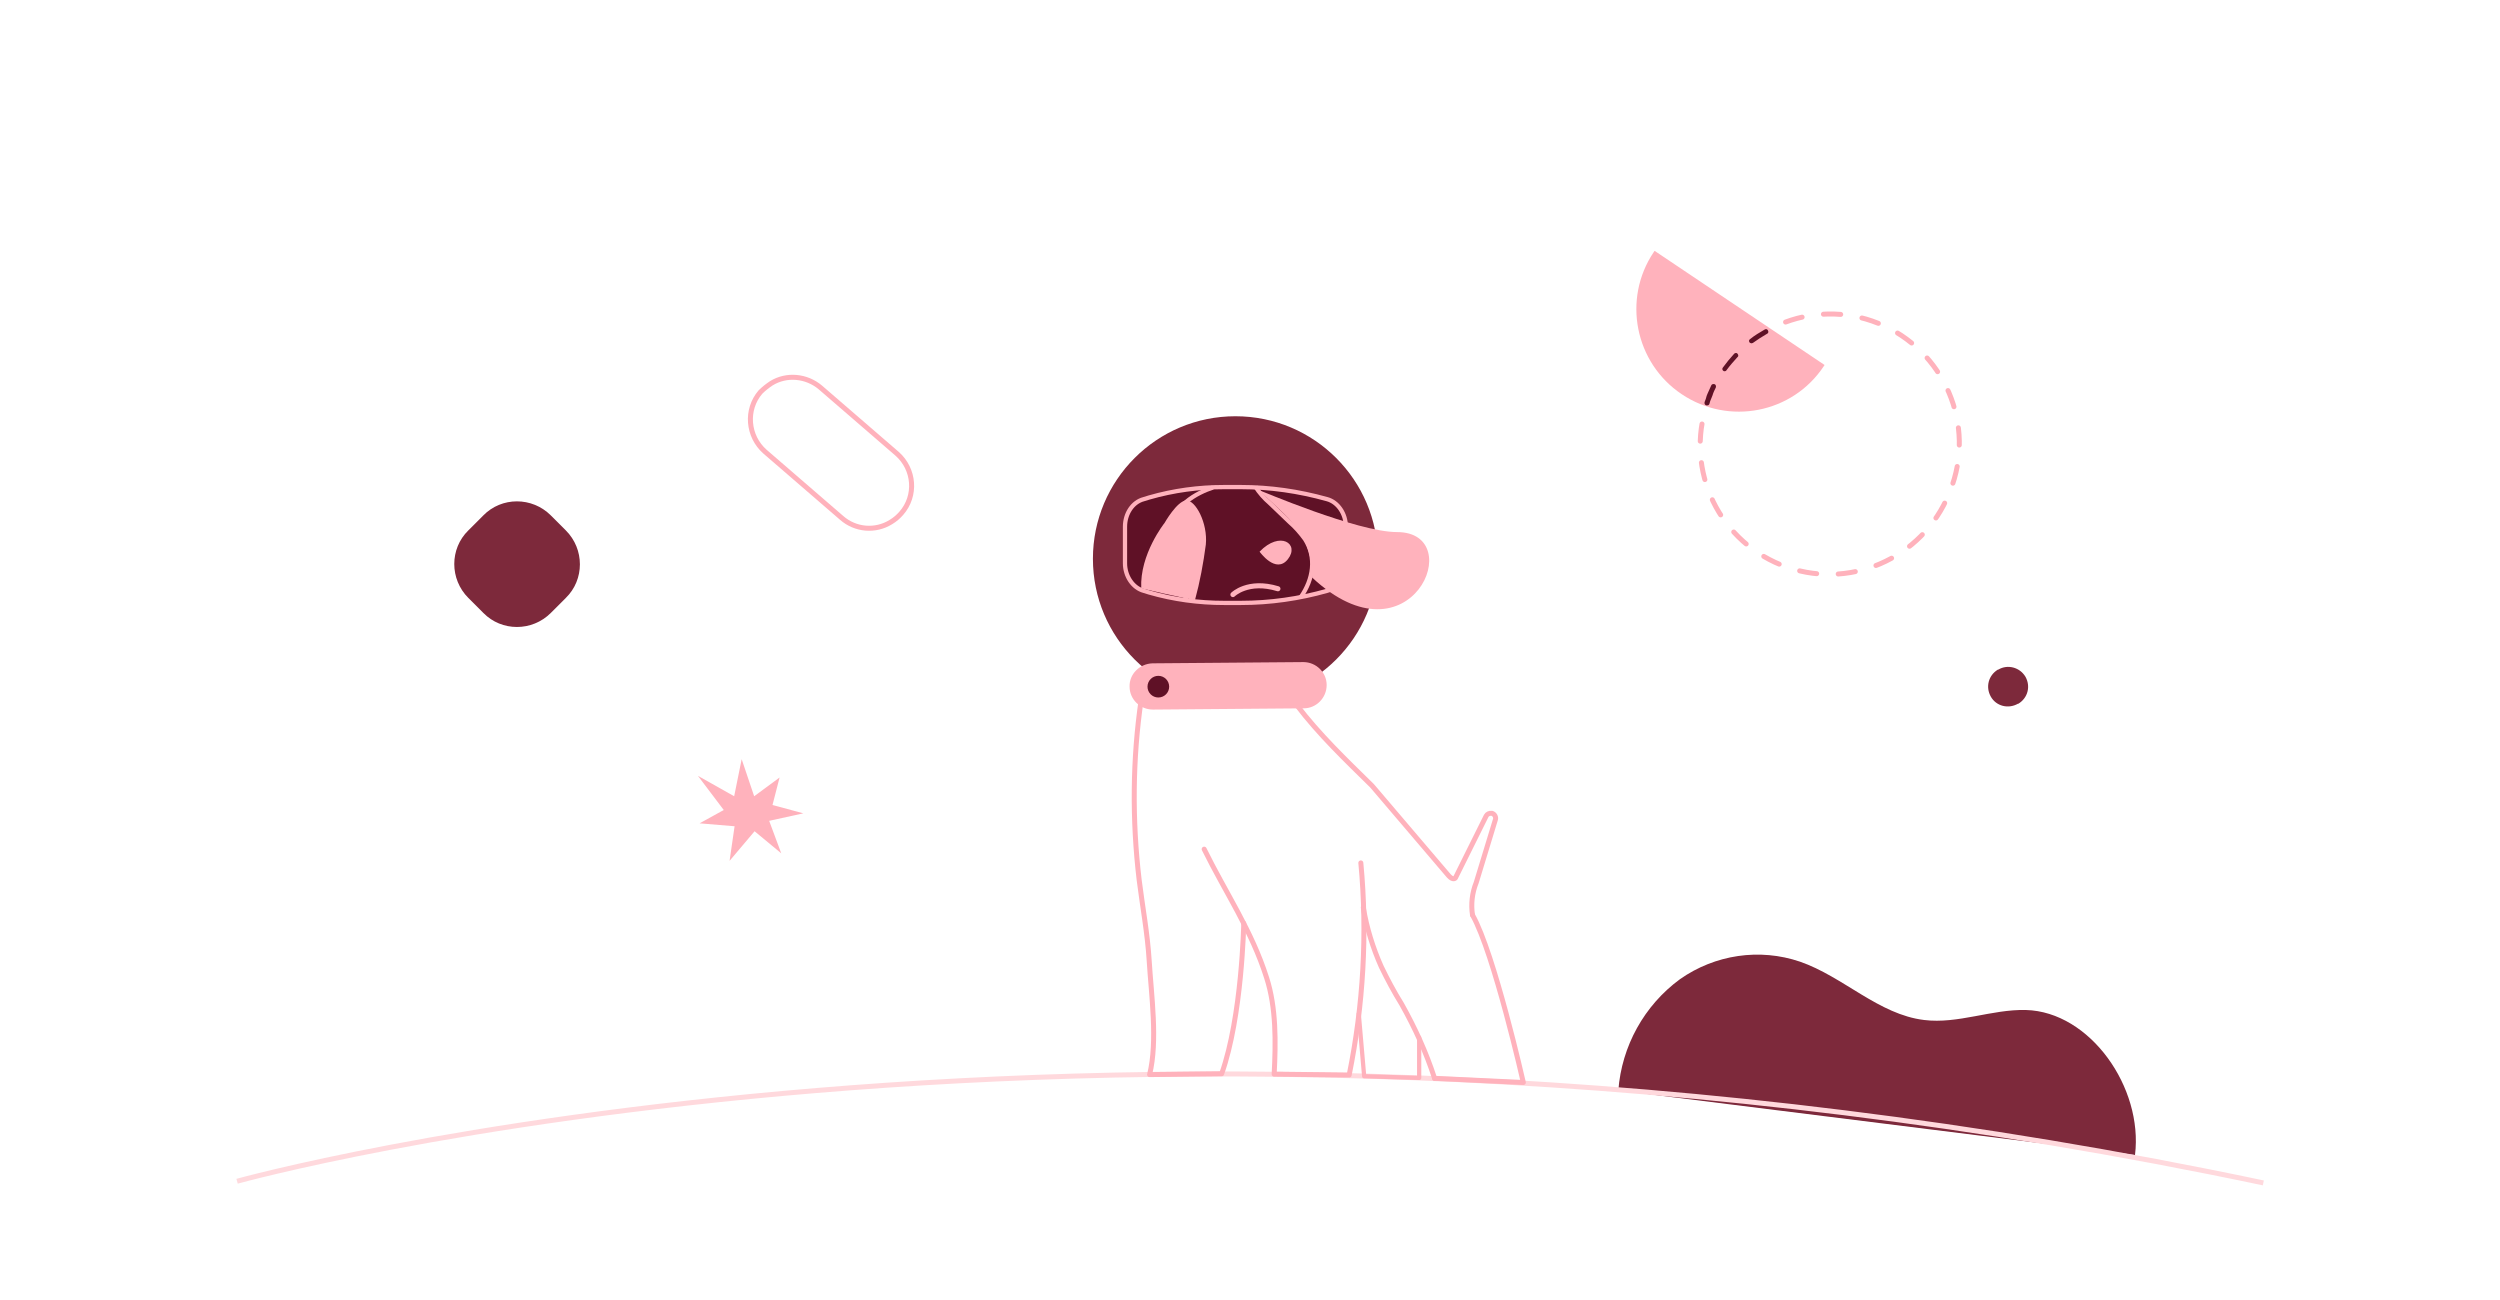 <svg version="1.1" id="Layer_1" xmlns="http://www.w3.org/2000/svg" xmlns:xlink="http://www.w3.org/1999/xlink" x="0px" y="0px" viewBox="0 0 600 312" style="enable-background:new 0 0 600 312;" xml:space="preserve">
<style type="text/css">
	.st0{fill:#7d293b;}
	.st1{fill:none;stroke:#ffd9dd;stroke-width:1.2;stroke-miterlimit:10;}
	.st2{fill:#ffb2bc;}
	.st3{fill:none;stroke:#ffb2bc;stroke-width:1.2;stroke-linecap:round;stroke-linejoin:round;stroke-dasharray:4.14,5.18;}
	.st4{fill:none;stroke:#ffb2bc;stroke-width:1.2;stroke-linecap:round;stroke-linejoin:round;}
	.st5{fill:#5f1126;}
	.st6{fill:none;stroke:#ffb2bc;stroke-width:1.22;stroke-linecap:round;stroke-linejoin:round;}
	.st7{fill:none;stroke:#ffb2bc;stroke-width:1.02;stroke-linejoin:round;}
	.st8{fill:none;stroke:#ffb2bc;stroke-width:1.02;stroke-linecap:round;stroke-linejoin:round;}
</style>
<path class="st0" d="M388.4,261.7c0.8-10.6,6.2-20.4,14.8-26.7c8.4-5.9,19.1-7.5,28.8-4.2c10.4,3.6,18.9,12.7,29.8,14
	c8.1,1,16.2-2.6,24.4-2.4c15.4,0.4,28.2,18.6,26.2,34.8L388.4,261.7z"></path>
<path class="st1" d="M543.2,283.9c-277.6-58.6-486.3-0.4-486.3-0.4"></path>
<polygon class="st2" points="176.2,191.1 178,182.2 181,191.1 187.1,186.6 185.4,193.2 192.8,195.2 184.6,197 187.5,204.8
	181.1,199.5 175.1,206.6 176.3,198.3 167.9,197.6 173.7,194.4 167.5,186.2 "></polygon>
<path class="st2" d="M397.1,60.2l-0.2,0.3c-7.6,11.3-4.5,26.6,6.7,34.1l0,0c11.3,7.6,26.6,4.6,34.1-6.7l0.2-0.3L397.1,60.2z"></path>
<path class="st3" d="M450.8,77.6L450.8,77.6c-15.9-6.4-33.9,1.4-40.3,17.2l-0.2,0.5c-6.4,15.9,1.3,33.9,17.2,40.3l0,0
	c15.9,6.4,33.9-1.4,40.3-17.2l0.2-0.5C474.4,102,466.6,84,450.8,77.6z"></path>
<path class="st0" d="M477.8,167.2c-1.3-2.3-0.6-5.1,1.7-6.5h0.1c2.2-1.3,5.1-0.6,6.5,1.7c0,0,0,0,0,0l0,0c1.3,2.3,0.6,5.1-1.7,6.5
	h-0.1C482,170.2,479.1,169.5,477.8,167.2L477.8,167.2"></path>
<path class="st4" d="M185.1,92c3.7-2.3,8.5-1.8,11.8,1l18.4,15.9c4.2,3.7,4.7,10.1,1,14.3c-0.7,0.8-1.5,1.5-2.5,2.1
	c-3.7,2.3-8.5,1.9-11.8-1l-18.4-15.9c-4.2-3.7-4.7-10.1-1.1-14.3C183.3,93.3,184.2,92.6,185.1,92z"></path>
<path class="st4" d="M289,203.8c5.1,10.4,11.4,19.5,15,30.9c2.3,7.2,2.2,15.4,1.8,23.1l18,0.2c3.4-16.8,4.4-33.9,2.8-50.9"></path>
<path class="st4" d="M273.9,167.8c-2.1,14.4-2.2,29-0.5,43.4c0.8,6.4,2,12.8,2.4,19.3c0.5,8.3,2.1,19.3,0.1,27.4l17.3-0.2
	c4.9-13.8,5.3-36.1,5.3-36.1"></path>
<path class="st4" d="M353.4,219.6c-0.4-2.6-0.1-5.3,0.9-7.8l4.6-15.1c0.2-0.6-0.2-1.3-0.8-1.5c0,0-0.1,0-0.1,0l0,0
	c-0.5-0.1-1.1,0.2-1.3,0.6l-7.4,14.9c0,0-0.5,0.7-1.6-0.5c-1.8-2.1-18.4-21.6-18.4-21.6c-6.3-6.2-12.7-12.3-18.1-19.4"></path>
<path class="st4" d="M353.4,219.6c5.2,9.2,12.2,40.2,12.2,40.2l-21.3-1"></path>
<path class="st4" d="M344.3,258.8c-2-6.2-4.7-12.1-7.9-17.8c-1.8-2.9-3.4-5.9-4.9-9c-2-4.5-3.5-9.3-4.3-14.2"></path>
<circle class="st0" cx="296.5" cy="134.1" r="34.2"></circle>
<path class="st5" d="M318.5,141.8L318.5,141.8c-6.7,1.9-13.7,2.9-20.7,2.9h-4c-6.1,0-12.1-0.8-18-2.5l-1.3-0.4
	c-2.6-0.7-4.5-3.5-4.5-6.6v-8.8c0-3.1,1.8-5.9,4.5-6.6l1.3-0.4c5.9-1.7,11.9-2.5,18-2.5h4c7,0,13.9,1,20.7,2.9l0,0
	c2.6,0.7,4.5,3.5,4.5,6.6v8.8C322.9,138.3,321.1,141.1,318.5,141.8z"></path>
<path class="st6" d="M295.9,142.7c0,0,3.6-3.6,10.8-1.4"></path>
<path class="st7" d="M284.7,144c-1.4-5.3-2.5-10.6-3.2-16c-0.9-6.5,6-9.8,9.6-11"></path>
<path class="st7" d="M318.5,141.8L318.5,141.8c-6.7,1.9-13.7,2.9-20.7,2.9h-4c-6.1,0-12.1-0.8-18-2.5l-1.3-0.4
	c-2.6-0.7-4.5-3.5-4.5-6.6v-8.8c0-3.1,1.8-5.9,4.5-6.6l1.3-0.4c5.9-1.7,11.9-2.5,18-2.5h4c7,0,13.9,1,20.7,2.9l0,0
	c2.6,0.7,4.5,3.5,4.5,6.6v8.8C322.9,138.3,321.1,141.1,318.5,141.8z"></path>
<path class="st2" d="M302.3,132.4c0,0,3.9,5.5,6.8,1.8S307.2,127.3,302.3,132.4z"></path>
<path class="st2" d="M335.3,127.7c17.3,0,3.3,33-20.4,10.9c0.1-3.4-0.7-6.9-2.3-9.9c-2.3-4.1-6.9-7.4-10.3-11
	C302.3,117.6,325.7,127.7,335.3,127.7z"></path>
<path class="st2" d="M276.6,159.2l36.2-0.3c3.1,0,5.6,2.5,5.6,5.5v0c0,3.1-2.5,5.6-5.5,5.6l-36.2,0.3c-3.1,0-5.6-2.5-5.6-5.5v0
	C271,161.8,273.5,159.3,276.6,159.2z"></path>
<circle class="st5" cx="278" cy="164.8" r="2.6"></circle>
<path class="st2" d="M286.8,144c1.2-4.4,2-8.8,2.6-13.3c0.5-5.2-2.5-10.7-4.7-10.6s-5.2,5.4-5.2,5.4s-6,7.5-5.6,15.7
	C273.9,141.2,283.1,143.4,286.8,144z"></path>
<path class="st8" d="M326.1,243.3l1.3,15l13.2,0.4V249"></path>
<path class="st7" d="M301.3,116.8c0.9,1.4,2.1,2.8,3.4,3.9l4.8,4.6c1.4,1.2,2.6,2.6,3.7,4.1c2.8,4.4,2,9.6-1,13.9"></path>
<path class="st0" d="M132.2,123.7l3.6,3.6c4.5,4.5,4.5,11.8,0,16.2l-3.6,3.6c-4.5,4.5-11.8,4.5-16.2,0l-3.6-3.6
	c-4.5-4.5-4.5-11.8,0-16.2l3.6-3.6C120.4,119.2,127.7,119.2,132.2,123.7z"></path>
<g>
	<g>
		<g>
			<path class="st5" d="M409.7,97.3c-0.1,0-0.1,0-0.2,0c-0.3-0.1-0.5-0.4-0.4-0.8c0.2-0.5,0.4-1,0.5-1.5l0.2-0.5
				c0.3-0.7,0.6-1.3,0.9-2c0.1-0.3,0.5-0.4,0.8-0.3c0.3,0.1,0.4,0.5,0.3,0.8c-0.3,0.6-0.6,1.2-0.8,1.9l-0.2,0.5
				c-0.2,0.5-0.4,0.9-0.5,1.4C410.2,97.2,410,97.3,409.7,97.3z M413.9,89.1c-0.1,0-0.2,0-0.3-0.1c-0.3-0.2-0.3-0.6-0.1-0.8
				c0.8-1.1,1.7-2.2,2.7-3.3c0.2-0.2,0.6-0.3,0.8,0c0.2,0.2,0.3,0.6,0,0.8c-0.9,1-1.8,2-2.6,3.1C414.3,89,414.1,89.1,413.9,89.1z
				 M420.4,82.4c-0.2,0-0.4-0.1-0.5-0.2c-0.2-0.3-0.2-0.6,0.1-0.8c1.1-0.9,2.3-1.6,3.5-2.3c0.3-0.2,0.7-0.1,0.8,0.2
				c0.2,0.3,0.1,0.7-0.2,0.8c-1.2,0.7-2.3,1.4-3.4,2.2C420.6,82.3,420.5,82.4,420.4,82.4z"></path>
		</g>
	</g>
</g>
</svg>